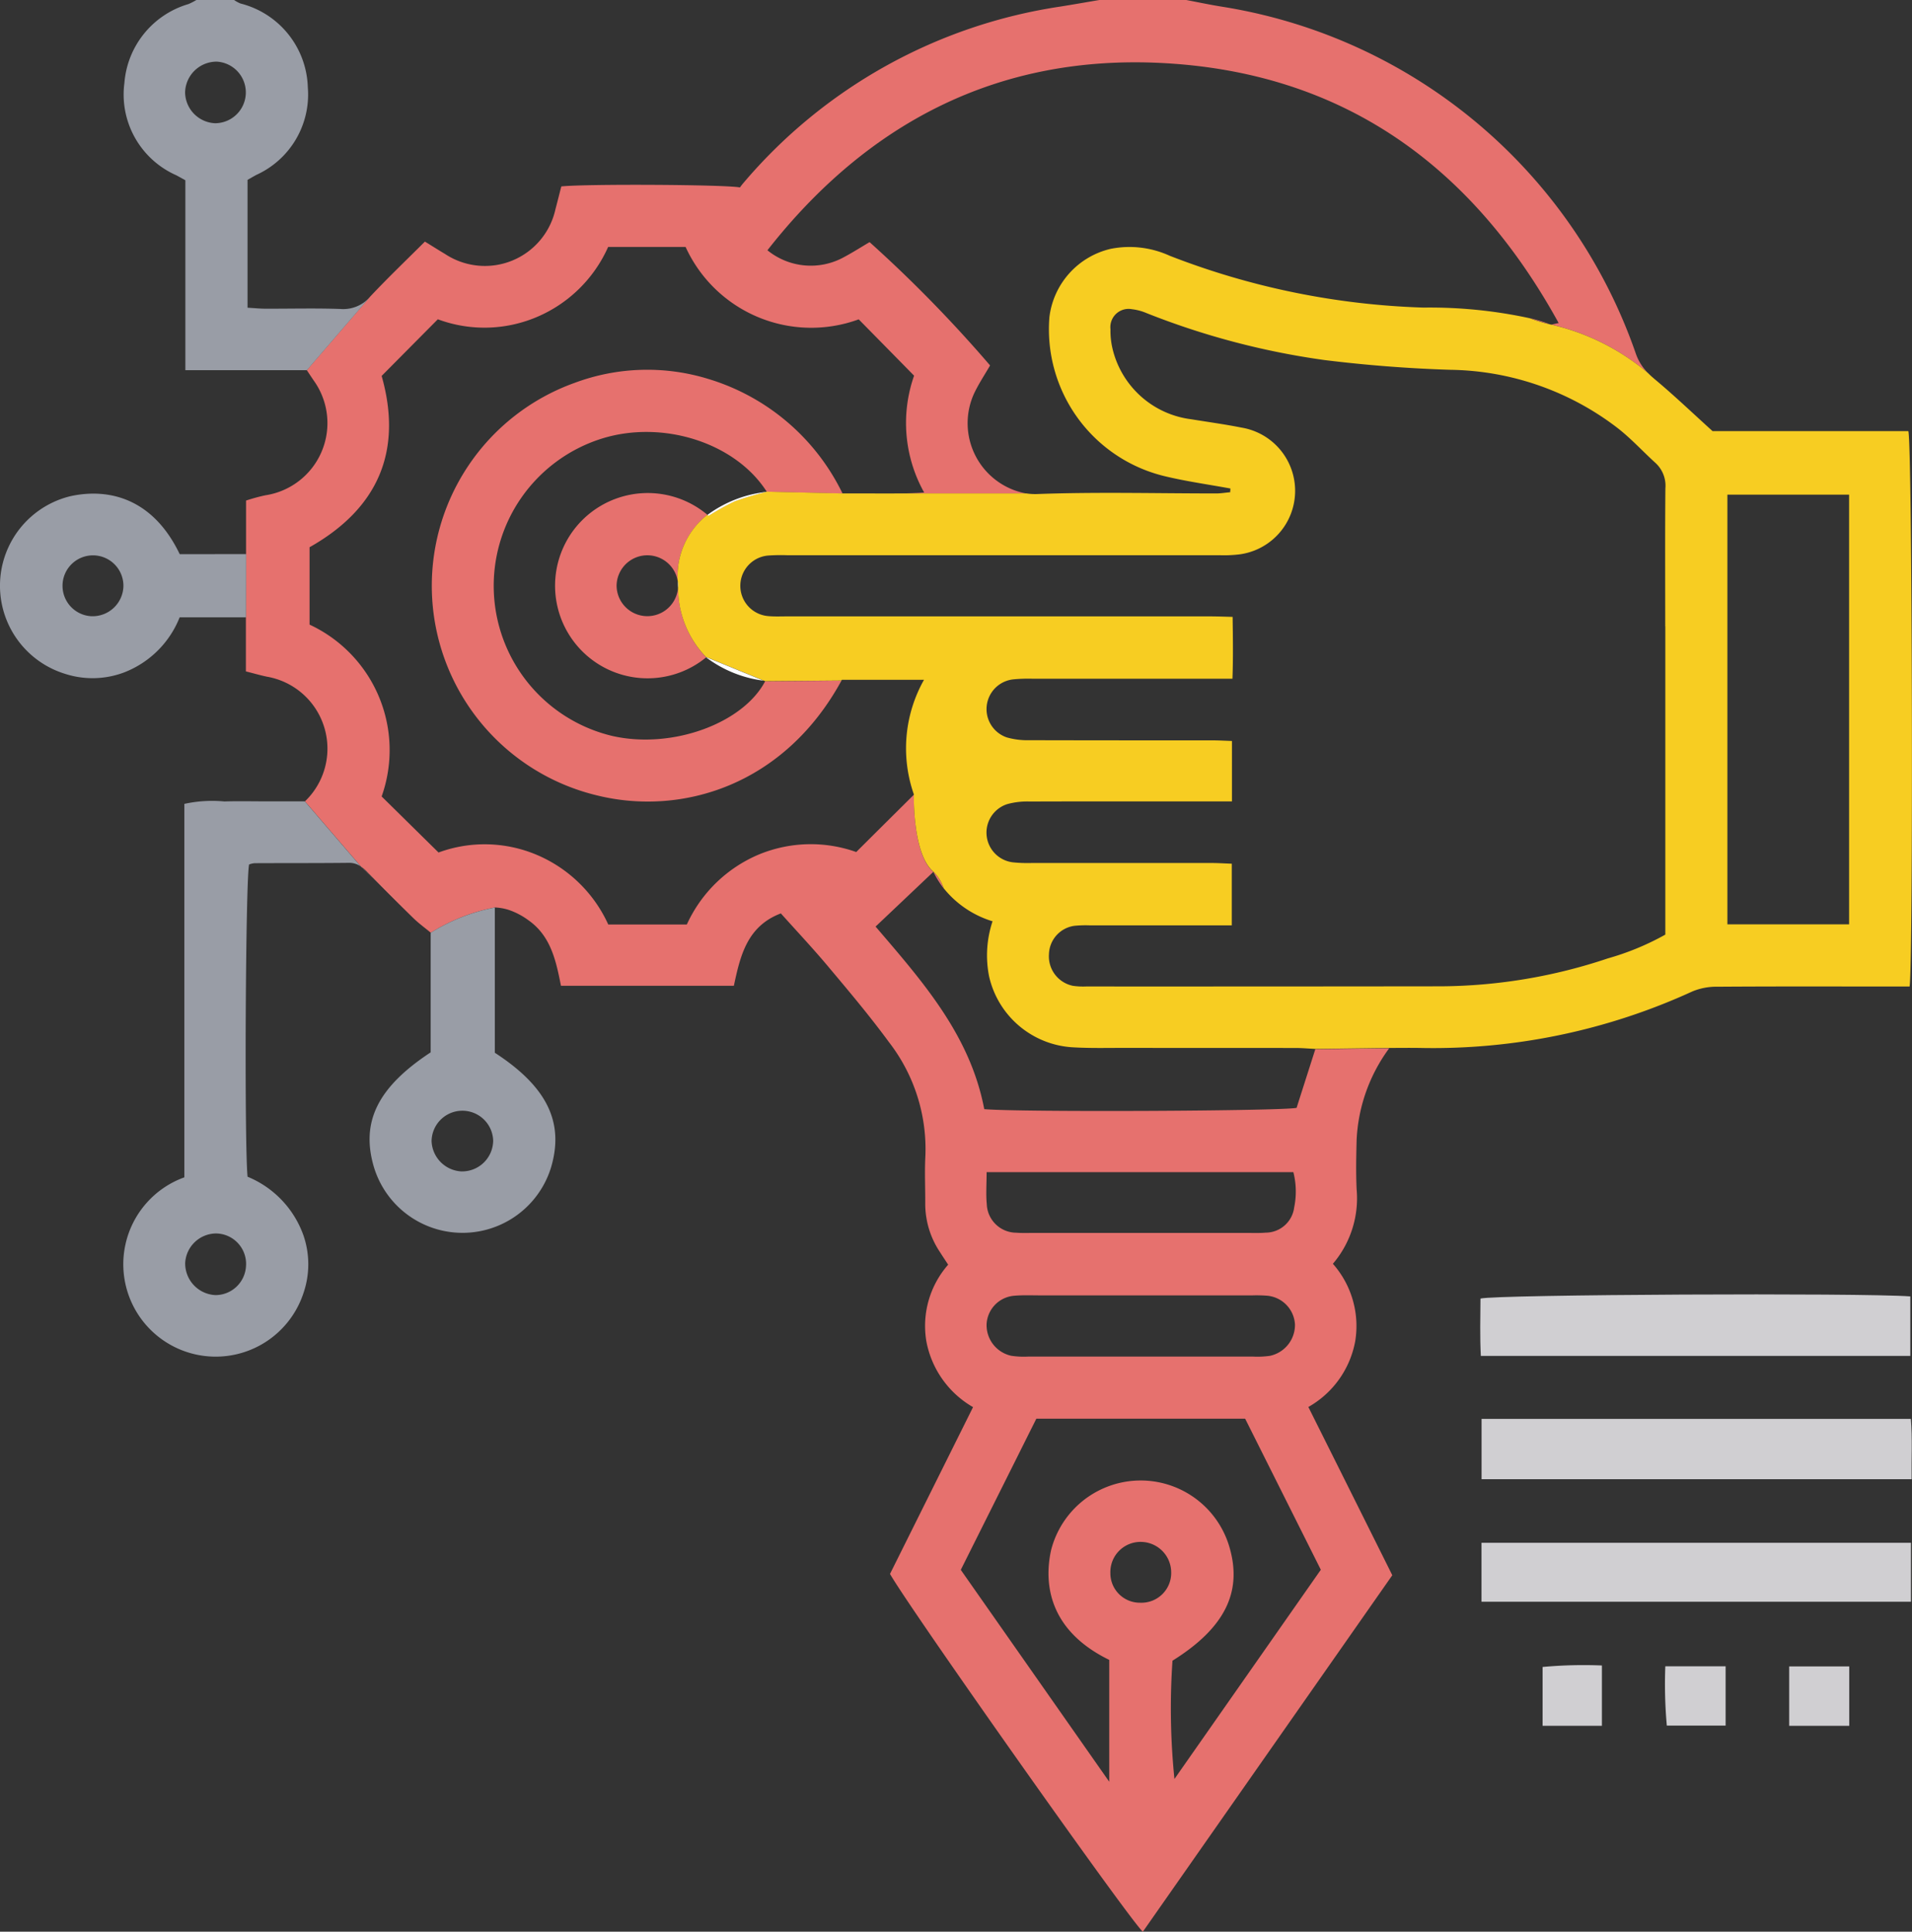 <svg xmlns="http://www.w3.org/2000/svg" width="109.187" height="110.305" viewBox="0 0 109.187 110.305"><rect x="0" y="0" width="109.187" height="110.305" fill="#333333" stroke="none"/><g transform="translate(0)"><g transform="translate(0)"><path d="M123.2,18.52a13.027,13.027,0,0,1,5.612,2.8,2.934,2.934,0,0,1-.718-1.147A29.989,29.989,0,0,0,104.512.389c-.7-.11-1.389-.257-2.084-.389H97.467c-.738.124-1.47.254-2.208.372a29.427,29.427,0,0,0-18.14,10.1c-.069.081-.133.167-.179.231-.816-.164-8.786-.208-10.2-.058-.11.421-.219.865-.337,1.309a4.126,4.126,0,0,1-6.3,2.551c-.369-.219-.729-.45-1.153-.709-1.049,1.046-2.113,2.064-3.116,3.13l-3.629,4.211c.159.236.274.415.395.591a4.169,4.169,0,0,1-2.764,6.555,11.1,11.1,0,0,0-1.1.3v3.064l-.009,3.609V38.34c.453.112.824.222,1.2.3A4.171,4.171,0,0,1,52.1,45.76l3.2,3.724.006,0a2.457,2.457,0,0,1,.326.285c.144.147.291.294.438.441q1.1,1.124,2.231,2.228c.3.291.64.536.986.824a10.712,10.712,0,0,1,3.664-1.444,3.014,3.014,0,0,1,.816.15,4.138,4.138,0,0,1,1.1.585c1.28.9,1.574,2.329,1.853,3.739h9.873c.363-1.7.747-3.4,2.684-4.134.948,1.058,1.908,2.078,2.8,3.151,1.156,1.375,2.312,2.753,3.373,4.2a9.964,9.964,0,0,1,2.078,6.546c-.046.9,0,1.8-.006,2.7a4.96,4.96,0,0,0,.839,2.741c.15.236.306.47.47.721A5.3,5.3,0,0,0,87.58,76.56a5.5,5.5,0,0,0,2.672,3.791q-2.421,4.864-4.742,9.524c1.107,1.96,13.764,19.884,14.439,20.431q7.134-10.191,14.245-20.356c-1.62-3.249-3.188-6.393-4.794-9.607a5.439,5.439,0,0,0,2.678-3.767,5.364,5.364,0,0,0-1.277-4.41,5.76,5.76,0,0,0,1.355-4.263c-.043-.934-.023-1.871,0-2.8a9.558,9.558,0,0,1,1.862-5.246l-4.22.055c-.378,1.185-.724,2.263-1.069,3.349-.778.182-15.762.257-17.837.075-.807-4.246-3.545-7.313-6.206-10.426l3.3-3.125c-1.2-1-1.11-4.407-1.11-4.407-1.1,1.092-2.139,2.124-3.295,3.275a7.756,7.756,0,0,0-5.552.138,7.887,7.887,0,0,0-4.122,4H69.42a7.836,7.836,0,0,0-4.1-3.984,7.642,7.642,0,0,0-5.592-.127l-3.249-3.2a7.9,7.9,0,0,0-4.116-9.812V31.249c3.929-2.217,5.327-5.511,4.116-9.783l3.208-3.234a7.655,7.655,0,0,0,5.667-.135A7.772,7.772,0,0,0,69.414,14.1h4.422a7.886,7.886,0,0,0,9.887,4.136c1.038,1.055,2.067,2.1,3.162,3.217a8.138,8.138,0,0,0,.576,6.673c-.551.035-1.084.049-1.606.055l7.443,0a4.081,4.081,0,0,1-2.978-5.73c.262-.548.6-1.058.905-1.583a76.077,76.077,0,0,0-6.881-7.042c-.467.274-.943.579-1.441.845a3.922,3.922,0,0,1-4.393-.38c5.733-7.313,13.2-11.164,22.5-10.694,10.291.519,17.7,5.791,22.685,14.851-.265.043-.4.107-.5.072M99.8,91.52a1.684,1.684,0,0,1-1.706-1.7,1.723,1.723,0,0,1,1.761-1.773,1.745,1.745,0,0,1,1.712,1.721A1.7,1.7,0,0,1,99.8,91.52M91.027,66.932h17.517a4.508,4.508,0,0,1,.046,2.018,1.646,1.646,0,0,1-1.634,1.438c-.285.026-.574.017-.862.017H93.581c-.285,0-.577.009-.862-.014a1.693,1.693,0,0,1-1.683-1.637c-.055-.565-.009-1.141-.009-1.822m17.609,8.7a1.806,1.806,0,0,1-1.43,1.79,5.118,5.118,0,0,1-.966.043q-6.421,0-12.839,0a4.887,4.887,0,0,1-.966-.046,1.791,1.791,0,0,1-1.41-1.8,1.717,1.717,0,0,1,1.583-1.629c.5-.043,1.006-.02,1.508-.02q2.858,0,5.719,0,3.182,0,6.365,0a7.807,7.807,0,0,1,.862.02,1.746,1.746,0,0,1,1.574,1.64m-14.77,5.382h11.925l4.321,8.625c-2.776,3.969-5.549,7.933-8.359,11.948a39.784,39.784,0,0,1-.112-6.754c2.989-1.868,4.015-3.929,3.243-6.52a5.279,5.279,0,0,0-10.178.219c-.424,1.946-.092,4.589,3.324,6.255v6.958c-2.891-4.125-5.664-8.085-8.478-12.1,1.43-2.859,2.857-5.713,4.315-8.633m28.171-62.848a7.958,7.958,0,0,0,1.162.352,11.414,11.414,0,0,0-1.162-.352M87.983,49.778a5.684,5.684,0,0,0,.594.954,2.327,2.327,0,0,0-.594-.954M69.731,42.044a8.812,8.812,0,0,1-.778-16.967c3.514-1.147,7.725.184,9.521,3.006l4.327.1a12.543,12.543,0,0,0-7.662-6.543,11.861,11.861,0,0,0-7.621.216,12.31,12.31,0,0,0,1.277,23.568c4.782,1.176,10.657-.539,13.943-6.558l-4.358.035c-1.257,2.392-5.258,3.874-8.648,3.142m3.678-8.385c0-.029-.006-.058-.006-.086a1.757,1.757,0,0,1-3.508-.127,1.757,1.757,0,0,1,3.491-.262,4.429,4.429,0,0,1,1.7-3.782,5.292,5.292,0,0,0-7.362,7.567,5.278,5.278,0,0,0,7.29.565,5.685,5.685,0,0,1-1.6-3.874" transform="translate(-34.685)" fill="#e6716e"/><path d="M80.372,188.073V179.78a10.712,10.712,0,0,0-3.664,1.444v6.826c-3.032,1.995-4.007,3.984-3.237,6.566a5.288,5.288,0,0,0,10.106.023c.773-2.586-.219-4.624-3.205-6.566m-1.888,6.777a1.8,1.8,0,0,1-1.724-1.73,1.759,1.759,0,0,1,3.517-.032,1.775,1.775,0,0,1-1.793,1.761" transform="translate(-52.114 -127.958)" fill="#999da6"/><path d="M31.951,162.242c1.8-.009,3.594,0,5.393-.02a1.127,1.127,0,0,1,.689.213l-3.2-3.724H32.608c-.79,0-1.583-.02-2.372.006a7.366,7.366,0,0,0-2.283.138V180.18a5.276,5.276,0,1,0,6.8,6.615,5.065,5.065,0,0,0,.009-3.277,5.673,5.673,0,0,0-3.2-3.373c-.19-2-.112-17.033.089-17.831a1.3,1.3,0,0,1,.3-.072m-.476,22.968a1.749,1.749,0,0,1-1.741,1.695A1.811,1.811,0,0,1,28,185.071a1.782,1.782,0,0,1,1.764-1.686,1.737,1.737,0,0,1,1.712,1.825" transform="translate(-17.425 -112.951)" fill="#999da6"/><path d="M10.263,101.246c-1.534-3.2-4.064-3.788-6.246-3.309A5.262,5.262,0,0,0,3.7,108.075,5.105,5.105,0,0,0,7.086,108a5.573,5.573,0,0,0,3.174-3.148h3.788l.009-3.609ZM5.2,104.789a1.739,1.739,0,1,1,1.848-1.7,1.763,1.763,0,0,1-1.848,1.7" transform="translate(0 -69.602)" fill="#999da6"/><path d="M36.928,17.644c-1.435-.052-2.874-.012-4.309-.017-.317,0-.634-.035-1.015-.055v-7.3c.15-.086.331-.193.516-.291a5.04,5.04,0,0,0,2.926-4.993A5.09,5.09,0,0,0,31.2.2a1.947,1.947,0,0,1-.363-.2H28.681a3.539,3.539,0,0,1-.453.233,5.109,5.109,0,0,0-3.655,4.494,5.041,5.041,0,0,0,2.955,5.278c.153.081.306.167.525.288V21.138h6.941l3.629-4.211a2.033,2.033,0,0,1-1.695.718M29.733,7.036a1.791,1.791,0,0,1-1.695-1.758,1.8,1.8,0,0,1,1.81-1.758,1.76,1.76,0,0,1-.115,3.517" transform="translate(-17.468)" fill="#999da6"/><g transform="translate(84.53 73.913)"><path d="M293.517,281.084h24.515c.094,1.123.027,2.249.044,3.445H293.517Z" transform="translate(-293.44 -273.974)" fill="#d0cfd2"/><path d="M317.812,259.932H293.287c-.059-1.1-.026-2.195-.021-3.276.847-.234,21.754-.333,24.546-.124Z" transform="translate(-293.252 -256.417)" fill="#d0cfd2"/><rect width="24.524" height="3.366" transform="translate(0.073 14.185)" fill="#d0cfd2"/><rect width="3.429" height="3.392" transform="translate(17.644 21.244)" fill="#d0cfd2"/><path d="M309,329.9v3.445h-3.387v-3.36A25.563,25.563,0,0,1,309,329.9" transform="translate(-302.051 -308.709)" fill="#d0cfd2"/><path d="M329.895,330.1h3.443v3.387H329.98a26.242,26.242,0,0,1-.086-3.387" transform="translate(-319.324 -308.864)" fill="#d0cfd2"/></g><path d="M204.54,59.413H193.356c-1.214-1.1-2.251-2.093-3.355-3.009L190,56.4a3.659,3.659,0,0,1-.308-.282,0,0,0,0,1,0,0,13.028,13.028,0,0,0-5.612-2.8,7.958,7.958,0,0,1-1.162-.352,26.93,26.93,0,0,0-6.068-.608A43.6,43.6,0,0,1,162.358,49.4,5.529,5.529,0,0,0,159,49a4.571,4.571,0,0,0-3.514,3.9,8.628,8.628,0,0,0,6.535,9.074c1.251.306,2.531.481,3.8.715,0,.072-.009.141-.012.213-.268.023-.536.069-.8.069-3.416,0-6.832-.092-10.242.035a3.4,3.4,0,0,1-.594-.035l-7.443,0h-.046c-.487.006-.969,0-1.447,0h-1.562l-4.327-.1a18.514,18.514,0,0,0-1.816.536,13.949,13.949,0,0,0-1.5.833l-.072-.052a4.429,4.429,0,0,0-1.7,3.782,1.456,1.456,0,0,1,.023.277c0,.037,0,.075-.006.112s0,.058.006.086a5.685,5.685,0,0,0,1.6,3.874s.006,0,.009-.006c1.124.461,2.2.9,3.269,1.34l.089.035,4.358-.035.023-.04h4.693a7.969,7.969,0,0,0-.579,6.543s-.086,3.4,1.11,4.407a2.328,2.328,0,0,1,.594.954,5.7,5.7,0,0,0,2.79,1.885,6.147,6.147,0,0,0-.2,3.136,5.207,5.207,0,0,0,4.716,4.056c1,.063,2.009.037,3.015.037,3.266.006,6.535,0,9.8.006.343,0,.686.032,1.1.052l4.22-.055c.585,0,1.156-.009,1.73,0A35.53,35.53,0,0,0,192.2,91.409a3.589,3.589,0,0,1,1.453-.271c3.309-.023,6.618-.012,9.927-.012h1.029c.213-1.577.153-30.883-.072-31.714M190.658,70.557V88.163a15.13,15.13,0,0,1-3.283,1.358,30.469,30.469,0,0,1-9.521,1.594q-10.135.013-20.273.009a4.064,4.064,0,0,1-.752-.037,1.717,1.717,0,0,1-1.369-1.81,1.681,1.681,0,0,1,1.459-1.617,6.564,6.564,0,0,1,.859-.026q3.507,0,7.01,0H165.9V84.114c-.406-.014-.787-.04-1.17-.04q-5.124,0-10.244,0a8.343,8.343,0,0,1-1.075-.037,1.709,1.709,0,0,1-.337-3.324,4.269,4.269,0,0,1,1.271-.15c3.45-.012,6.9-.006,10.354-.006h1.211V77.106c-.375-.012-.752-.035-1.133-.035-3.485,0-6.973,0-10.461-.009a4.245,4.245,0,0,1-1.268-.161,1.708,1.708,0,0,1,.389-3.315,8.963,8.963,0,0,1,1.078-.035q5.067,0,10.138,0h1.286c.043-1.2.026-2.294.009-3.531-.467-.012-.882-.029-1.3-.029q-12.076,0-24.156,0c-.36,0-.724.017-1.078-.017a1.735,1.735,0,0,1,0-3.456,10.32,10.32,0,0,1,1.078-.02h24.695a7.367,7.367,0,0,0,1.185-.052,3.66,3.66,0,0,0,.081-7.235c-.951-.19-1.914-.32-2.868-.476a5.294,5.294,0,0,1-4.505-4.073,4.421,4.421,0,0,1-.107-1.067,1.041,1.041,0,0,1,1.228-1.144,2.984,2.984,0,0,1,.824.219A43.792,43.792,0,0,0,171.2,55.355c2.384.294,4.788.481,7.189.556a16.027,16.027,0,0,1,9.5,3.292c.793.608,1.476,1.363,2.22,2.038a1.764,1.764,0,0,1,.553,1.444c-.023,2.623-.009,5.246-.009,7.872m10.5,17.018h-6.95V63.039h6.95Z" transform="translate(-95.558 -34.794)" fill="#f7cd22"/><path d="M134.262,115.12a1.452,1.452,0,0,1,.023.277c0,.037,0,.075-.006.112q-.017-.2-.017-.389" transform="translate(-95.561 -81.936)" fill="#fff"/><path d="M139.911,130.19c1.124.461,2.2.9,3.269,1.34A6.865,6.865,0,0,1,139.9,130.2s.006,0,.009-.006" transform="translate(-99.575 -92.662)" fill="#fff"/><path d="M140.224,98.8l-.072-.052a6.981,6.981,0,0,1,3.39-1.317,18.518,18.518,0,0,0-1.816.536,13.95,13.95,0,0,0-1.5.833" transform="translate(-99.753 -69.346)" fill="#fff"/><path d="M71.492,171.67l.006,0,.764.726,3.217,3.053" transform="translate(-50.884 -122.186)" fill="#fff"/></g></g></svg>